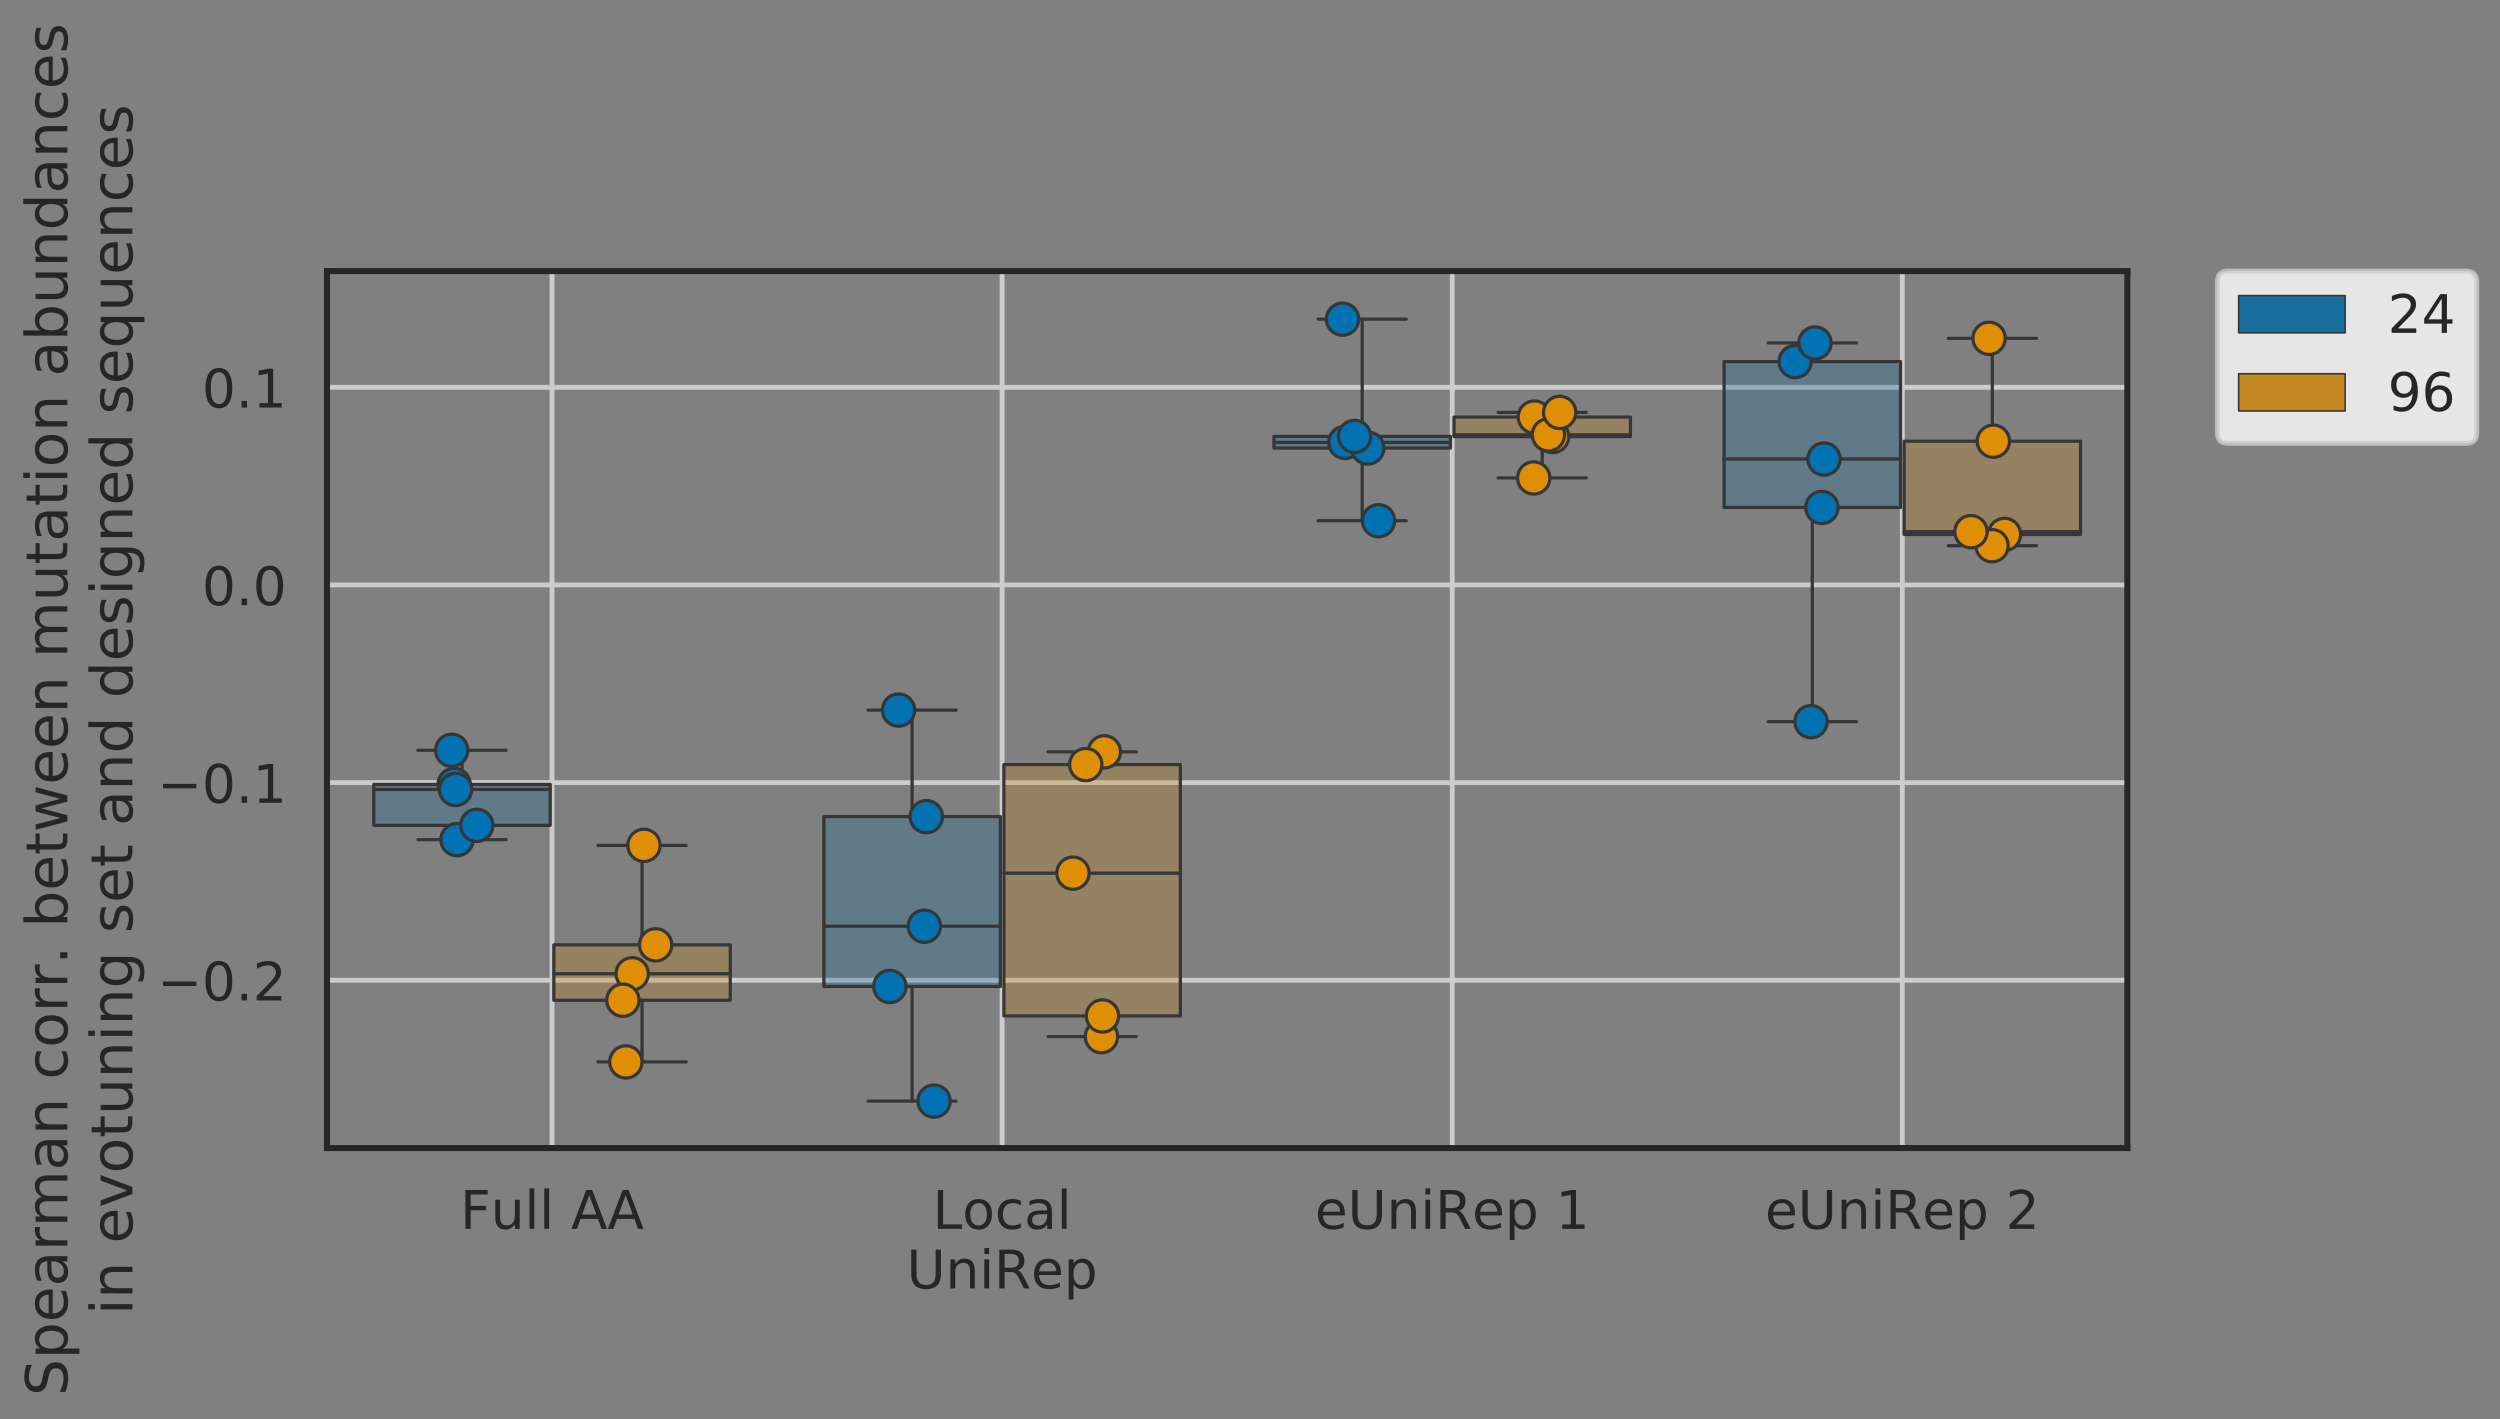 <?xml version="1.0" encoding="utf-8" standalone="no"?>
<!DOCTYPE svg PUBLIC "-//W3C//DTD SVG 1.1//EN"
  "http://www.w3.org/Graphics/SVG/1.1/DTD/svg11.dtd">
<!-- Created with matplotlib (https://matplotlib.org/) -->
<svg height="439.847pt" version="1.1" viewBox="0 0 774.84 439.847" width="774.84pt" xmlns="http://www.w3.org/2000/svg" xmlns:xlink="http://www.w3.org/1999/xlink">
 <rect x="0" y="0" width="774.84" height="439.847" fill="#808080" stroke="none"/>
 <defs>
  <style type="text/css">
*{stroke-linecap:butt;stroke-linejoin:round;}
  </style>
 </defs>
 <g id="figure_1">
  <g id="patch_1">
   <path d="M 0 439.847 
L 774.84 439.847 
L 774.84 0 
L 0 0 
z
" style="fill:none;"/>
  </g>
  <g id="axes_1">
   <g id="patch_2">
    <path d="M 101.343 355.823 
L 659.343 355.823 
L 659.343 84.023 
L 101.343 84.023 
z
" style="fill:none;"/>
   </g>
   <g id="matplotlib.axis_1">
    <g id="xtick_1">
     <g id="line2d_1">
      <path clip-path="url(#pc25dd034db)" d="M 171.093 355.823 
L 171.093 84.023 
" style="fill:none;stroke:#cccccc;stroke-linecap:round;stroke-width:1.5;"/>
     </g>
     <g id="text_1">
      <!-- Full AA -->
      <defs>
       <path d="M 9.812 72.906 
L 51.703 72.906 
L 51.703 64.594 
L 19.672 64.594 
L 19.672 43.109 
L 48.578 43.109 
L 48.578 34.812 
L 19.672 34.812 
L 19.672 0 
L 9.812 0 
z
" id="DejaVuSans-70"/>
       <path d="M 8.5 21.578 
L 8.5 54.688 
L 17.484 54.688 
L 17.484 21.922 
Q 17.484 14.156 20.5 10.266 
Q 23.531 6.391 29.594 6.391 
Q 36.859 6.391 41.078 11.031 
Q 45.312 15.672 45.312 23.688 
L 45.312 54.688 
L 54.297 54.688 
L 54.297 0 
L 45.312 0 
L 45.312 8.406 
Q 42.047 3.422 37.719 1 
Q 33.406 -1.422 27.688 -1.422 
Q 18.266 -1.422 13.375 4.438 
Q 8.5 10.297 8.5 21.578 
z
M 31.109 56 
z
" id="DejaVuSans-117"/>
       <path d="M 9.422 75.984 
L 18.406 75.984 
L 18.406 0 
L 9.422 0 
z
" id="DejaVuSans-108"/>
       <path id="DejaVuSans-32"/>
       <path d="M 34.188 63.188 
L 20.797 26.906 
L 47.609 26.906 
z
M 28.609 72.906 
L 39.797 72.906 
L 67.578 0 
L 57.328 0 
L 50.688 18.703 
L 17.828 18.703 
L 11.188 0 
L 0.781 0 
z
" id="DejaVuSans-65"/>
      </defs>
      <g style="fill:#262626;" transform="translate(142.631 380.861)scale(0.165 -0.165)">
       <use xlink:href="#DejaVuSans-70"/>
       <use x="57.441" xlink:href="#DejaVuSans-117"/>
       <use x="120.82" xlink:href="#DejaVuSans-108"/>
       <use x="148.604" xlink:href="#DejaVuSans-108"/>
       <use x="176.387" xlink:href="#DejaVuSans-32"/>
       <use x="208.174" xlink:href="#DejaVuSans-65"/>
       <use x="276.613" xlink:href="#DejaVuSans-65"/>
      </g>
     </g>
    </g>
    <g id="xtick_2">
     <g id="line2d_2">
      <path clip-path="url(#pc25dd034db)" d="M 310.593 355.823 
L 310.593 84.023 
" style="fill:none;stroke:#cccccc;stroke-linecap:round;stroke-width:1.5;"/>
     </g>
     <g id="text_2">
      <!-- Local -->
      <defs>
       <path d="M 9.812 72.906 
L 19.672 72.906 
L 19.672 8.297 
L 55.172 8.297 
L 55.172 0 
L 9.812 0 
z
" id="DejaVuSans-76"/>
       <path d="M 30.609 48.391 
Q 23.391 48.391 19.188 42.75 
Q 14.984 37.109 14.984 27.297 
Q 14.984 17.484 19.156 11.844 
Q 23.344 6.203 30.609 6.203 
Q 37.797 6.203 41.984 11.859 
Q 46.188 17.531 46.188 27.297 
Q 46.188 37.016 41.984 42.703 
Q 37.797 48.391 30.609 48.391 
z
M 30.609 56 
Q 42.328 56 49.016 48.375 
Q 55.719 40.766 55.719 27.297 
Q 55.719 13.875 49.016 6.219 
Q 42.328 -1.422 30.609 -1.422 
Q 18.844 -1.422 12.172 6.219 
Q 5.516 13.875 5.516 27.297 
Q 5.516 40.766 12.172 48.375 
Q 18.844 56 30.609 56 
z
" id="DejaVuSans-111"/>
       <path d="M 48.781 52.594 
L 48.781 44.188 
Q 44.969 46.297 41.141 47.344 
Q 37.312 48.391 33.406 48.391 
Q 24.656 48.391 19.812 42.844 
Q 14.984 37.312 14.984 27.297 
Q 14.984 17.281 19.812 11.734 
Q 24.656 6.203 33.406 6.203 
Q 37.312 6.203 41.141 7.25 
Q 44.969 8.297 48.781 10.406 
L 48.781 2.094 
Q 45.016 0.344 40.984 -0.531 
Q 36.969 -1.422 32.422 -1.422 
Q 20.062 -1.422 12.781 6.344 
Q 5.516 14.109 5.516 27.297 
Q 5.516 40.672 12.859 48.328 
Q 20.219 56 33.016 56 
Q 37.156 56 41.109 55.141 
Q 45.062 54.297 48.781 52.594 
z
" id="DejaVuSans-99"/>
       <path d="M 34.281 27.484 
Q 23.391 27.484 19.188 25 
Q 14.984 22.516 14.984 16.5 
Q 14.984 11.719 18.141 8.906 
Q 21.297 6.109 26.703 6.109 
Q 34.188 6.109 38.703 11.406 
Q 43.219 16.703 43.219 25.484 
L 43.219 27.484 
z
M 52.203 31.203 
L 52.203 0 
L 43.219 0 
L 43.219 8.297 
Q 40.141 3.328 35.547 0.953 
Q 30.953 -1.422 24.312 -1.422 
Q 15.922 -1.422 10.953 3.297 
Q 6 8.016 6 15.922 
Q 6 25.141 12.172 29.828 
Q 18.359 34.516 30.609 34.516 
L 43.219 34.516 
L 43.219 35.406 
Q 43.219 41.609 39.141 45 
Q 35.062 48.391 27.688 48.391 
Q 23 48.391 18.547 47.266 
Q 14.109 46.141 10.016 43.891 
L 10.016 52.203 
Q 14.938 54.109 19.578 55.047 
Q 24.219 56 28.609 56 
Q 40.484 56 46.344 49.844 
Q 52.203 43.703 52.203 31.203 
z
" id="DejaVuSans-97"/>
      </defs>
      <g style="fill:#262626;" transform="translate(289.066 380.861)scale(0.165 -0.165)">
       <use xlink:href="#DejaVuSans-76"/>
       <use x="55.697" xlink:href="#DejaVuSans-111"/>
       <use x="116.879" xlink:href="#DejaVuSans-99"/>
       <use x="171.859" xlink:href="#DejaVuSans-97"/>
       <use x="233.139" xlink:href="#DejaVuSans-108"/>
      </g>
      <!-- UniRep -->
      <defs>
       <path d="M 8.688 72.906 
L 18.609 72.906 
L 18.609 28.609 
Q 18.609 16.891 22.844 11.734 
Q 27.094 6.594 36.625 6.594 
Q 46.094 6.594 50.344 11.734 
Q 54.594 16.891 54.594 28.609 
L 54.594 72.906 
L 64.5 72.906 
L 64.5 27.391 
Q 64.5 13.141 57.438 5.859 
Q 50.391 -1.422 36.625 -1.422 
Q 22.797 -1.422 15.734 5.859 
Q 8.688 13.141 8.688 27.391 
z
" id="DejaVuSans-85"/>
       <path d="M 54.891 33.016 
L 54.891 0 
L 45.906 0 
L 45.906 32.719 
Q 45.906 40.484 42.875 44.328 
Q 39.844 48.188 33.797 48.188 
Q 26.516 48.188 22.312 43.547 
Q 18.109 38.922 18.109 30.906 
L 18.109 0 
L 9.078 0 
L 9.078 54.688 
L 18.109 54.688 
L 18.109 46.188 
Q 21.344 51.125 25.703 53.562 
Q 30.078 56 35.797 56 
Q 45.219 56 50.047 50.172 
Q 54.891 44.344 54.891 33.016 
z
" id="DejaVuSans-110"/>
       <path d="M 9.422 54.688 
L 18.406 54.688 
L 18.406 0 
L 9.422 0 
z
M 9.422 75.984 
L 18.406 75.984 
L 18.406 64.594 
L 9.422 64.594 
z
" id="DejaVuSans-105"/>
       <path d="M 44.391 34.188 
Q 47.562 33.109 50.562 29.594 
Q 53.562 26.078 56.594 19.922 
L 66.609 0 
L 56 0 
L 46.688 18.703 
Q 43.062 26.031 39.672 28.422 
Q 36.281 30.812 30.422 30.812 
L 19.672 30.812 
L 19.672 0 
L 9.812 0 
L 9.812 72.906 
L 32.078 72.906 
Q 44.578 72.906 50.734 67.672 
Q 56.891 62.453 56.891 51.906 
Q 56.891 45.016 53.688 40.469 
Q 50.484 35.938 44.391 34.188 
z
M 19.672 64.797 
L 19.672 38.922 
L 32.078 38.922 
Q 39.203 38.922 42.844 42.219 
Q 46.484 45.516 46.484 51.906 
Q 46.484 58.297 42.844 61.547 
Q 39.203 64.797 32.078 64.797 
z
" id="DejaVuSans-82"/>
       <path d="M 56.203 29.594 
L 56.203 25.203 
L 14.891 25.203 
Q 15.484 15.922 20.484 11.062 
Q 25.484 6.203 34.422 6.203 
Q 39.594 6.203 44.453 7.469 
Q 49.312 8.734 54.109 11.281 
L 54.109 2.781 
Q 49.266 0.734 44.188 -0.344 
Q 39.109 -1.422 33.891 -1.422 
Q 20.797 -1.422 13.156 6.188 
Q 5.516 13.812 5.516 26.812 
Q 5.516 40.234 12.766 48.109 
Q 20.016 56 32.328 56 
Q 43.359 56 49.781 48.891 
Q 56.203 41.797 56.203 29.594 
z
M 47.219 32.234 
Q 47.125 39.594 43.094 43.984 
Q 39.062 48.391 32.422 48.391 
Q 24.906 48.391 20.391 44.141 
Q 15.875 39.891 15.188 32.172 
z
" id="DejaVuSans-101"/>
       <path d="M 18.109 8.203 
L 18.109 -20.797 
L 9.078 -20.797 
L 9.078 54.688 
L 18.109 54.688 
L 18.109 46.391 
Q 20.953 51.266 25.266 53.625 
Q 29.594 56 35.594 56 
Q 45.562 56 51.781 48.094 
Q 58.016 40.188 58.016 27.297 
Q 58.016 14.406 51.781 6.484 
Q 45.562 -1.422 35.594 -1.422 
Q 29.594 -1.422 25.266 0.953 
Q 20.953 3.328 18.109 8.203 
z
M 48.688 27.297 
Q 48.688 37.203 44.609 42.844 
Q 40.531 48.484 33.406 48.484 
Q 26.266 48.484 22.188 42.844 
Q 18.109 37.203 18.109 27.297 
Q 18.109 17.391 22.188 11.75 
Q 26.266 6.109 33.406 6.109 
Q 40.531 6.109 44.609 11.75 
Q 48.688 17.391 48.688 27.297 
z
" id="DejaVuSans-112"/>
      </defs>
      <g style="fill:#262626;" transform="translate(280.994 399.337)scale(0.165 -0.165)">
       <use xlink:href="#DejaVuSans-85"/>
       <use x="73.193" xlink:href="#DejaVuSans-110"/>
       <use x="136.572" xlink:href="#DejaVuSans-105"/>
       <use x="164.355" xlink:href="#DejaVuSans-82"/>
       <use x="233.775" xlink:href="#DejaVuSans-101"/>
       <use x="295.299" xlink:href="#DejaVuSans-112"/>
      </g>
     </g>
    </g>
    <g id="xtick_3">
     <g id="line2d_3">
      <path clip-path="url(#pc25dd034db)" d="M 450.093 355.823 
L 450.093 84.023 
" style="fill:none;stroke:#cccccc;stroke-linecap:round;stroke-width:1.5;"/>
     </g>
     <g id="text_3">
      <!-- eUniRep 1 -->
      <defs>
       <path d="M 12.406 8.297 
L 28.516 8.297 
L 28.516 63.922 
L 10.984 60.406 
L 10.984 69.391 
L 28.422 72.906 
L 38.281 72.906 
L 38.281 8.297 
L 54.391 8.297 
L 54.391 0 
L 12.406 0 
z
" id="DejaVuSans-49"/>
      </defs>
      <g style="fill:#262626;" transform="translate(407.547 380.861)scale(0.165 -0.165)">
       <use xlink:href="#DejaVuSans-101"/>
       <use x="61.523" xlink:href="#DejaVuSans-85"/>
       <use x="134.717" xlink:href="#DejaVuSans-110"/>
       <use x="198.096" xlink:href="#DejaVuSans-105"/>
       <use x="225.879" xlink:href="#DejaVuSans-82"/>
       <use x="295.299" xlink:href="#DejaVuSans-101"/>
       <use x="356.822" xlink:href="#DejaVuSans-112"/>
       <use x="420.299" xlink:href="#DejaVuSans-32"/>
       <use x="452.086" xlink:href="#DejaVuSans-49"/>
      </g>
     </g>
    </g>
    <g id="xtick_4">
     <g id="line2d_4">
      <path clip-path="url(#pc25dd034db)" d="M 589.593 355.823 
L 589.593 84.023 
" style="fill:none;stroke:#cccccc;stroke-linecap:round;stroke-width:1.5;"/>
     </g>
     <g id="text_4">
      <!-- eUniRep 2 -->
      <defs>
       <path d="M 19.188 8.297 
L 53.609 8.297 
L 53.609 0 
L 7.328 0 
L 7.328 8.297 
Q 12.938 14.109 22.625 23.891 
Q 32.328 33.688 34.812 36.531 
Q 39.547 41.844 41.422 45.531 
Q 43.312 49.219 43.312 52.781 
Q 43.312 58.594 39.234 62.25 
Q 35.156 65.922 28.609 65.922 
Q 23.969 65.922 18.812 64.312 
Q 13.672 62.703 7.812 59.422 
L 7.812 69.391 
Q 13.766 71.781 18.938 73 
Q 24.125 74.219 28.422 74.219 
Q 39.75 74.219 46.484 68.547 
Q 53.219 62.891 53.219 53.422 
Q 53.219 48.922 51.531 44.891 
Q 49.859 40.875 45.406 35.406 
Q 44.188 33.984 37.641 27.219 
Q 31.109 20.453 19.188 8.297 
z
" id="DejaVuSans-50"/>
      </defs>
      <g style="fill:#262626;" transform="translate(547.047 380.861)scale(0.165 -0.165)">
       <use xlink:href="#DejaVuSans-101"/>
       <use x="61.523" xlink:href="#DejaVuSans-85"/>
       <use x="134.717" xlink:href="#DejaVuSans-110"/>
       <use x="198.096" xlink:href="#DejaVuSans-105"/>
       <use x="225.879" xlink:href="#DejaVuSans-82"/>
       <use x="295.299" xlink:href="#DejaVuSans-101"/>
       <use x="356.822" xlink:href="#DejaVuSans-112"/>
       <use x="420.299" xlink:href="#DejaVuSans-32"/>
       <use x="452.086" xlink:href="#DejaVuSans-50"/>
      </g>
     </g>
    </g>
   </g>
   <g id="matplotlib.axis_2">
    <g id="ytick_1">
     <g id="line2d_5">
      <path clip-path="url(#pc25dd034db)" d="M 101.343 303.809 
L 659.343 303.809 
" style="fill:none;stroke:#cccccc;stroke-linecap:round;stroke-width:1.5;"/>
     </g>
     <g id="text_5">
      <!-- −0.2 -->
      <defs>
       <path d="M 10.594 35.5 
L 73.188 35.5 
L 73.188 27.203 
L 10.594 27.203 
z
" id="DejaVuSans-8722"/>
       <path d="M 31.781 66.406 
Q 24.172 66.406 20.328 58.906 
Q 16.5 51.422 16.5 36.375 
Q 16.5 21.391 20.328 13.891 
Q 24.172 6.391 31.781 6.391 
Q 39.453 6.391 43.281 13.891 
Q 47.125 21.391 47.125 36.375 
Q 47.125 51.422 43.281 58.906 
Q 39.453 66.406 31.781 66.406 
z
M 31.781 74.219 
Q 44.047 74.219 50.516 64.516 
Q 56.984 54.828 56.984 36.375 
Q 56.984 17.969 50.516 8.266 
Q 44.047 -1.422 31.781 -1.422 
Q 19.531 -1.422 13.062 8.266 
Q 6.594 17.969 6.594 36.375 
Q 6.594 54.828 13.062 64.516 
Q 19.531 74.219 31.781 74.219 
z
" id="DejaVuSans-48"/>
       <path d="M 10.688 12.406 
L 21 12.406 
L 21 0 
L 10.688 0 
z
" id="DejaVuSans-46"/>
      </defs>
      <g style="fill:#262626;" transform="translate(48.777 310.078)scale(0.165 -0.165)">
       <use xlink:href="#DejaVuSans-8722"/>
       <use x="83.789" xlink:href="#DejaVuSans-48"/>
       <use x="147.412" xlink:href="#DejaVuSans-46"/>
       <use x="179.199" xlink:href="#DejaVuSans-50"/>
      </g>
     </g>
    </g>
    <g id="ytick_2">
     <g id="line2d_6">
      <path clip-path="url(#pc25dd034db)" d="M 101.343 242.552 
L 659.343 242.552 
" style="fill:none;stroke:#cccccc;stroke-linecap:round;stroke-width:1.5;"/>
     </g>
     <g id="text_6">
      <!-- −0.1 -->
      <g style="fill:#262626;" transform="translate(48.777 248.82)scale(0.165 -0.165)">
       <use xlink:href="#DejaVuSans-8722"/>
       <use x="83.789" xlink:href="#DejaVuSans-48"/>
       <use x="147.412" xlink:href="#DejaVuSans-46"/>
       <use x="179.199" xlink:href="#DejaVuSans-49"/>
      </g>
     </g>
    </g>
    <g id="ytick_3">
     <g id="line2d_7">
      <path clip-path="url(#pc25dd034db)" d="M 101.343 181.294 
L 659.343 181.294 
" style="fill:none;stroke:#cccccc;stroke-linecap:round;stroke-width:1.5;"/>
     </g>
     <g id="text_7">
      <!-- 0.0 -->
      <g style="fill:#262626;" transform="translate(62.603 187.563)scale(0.165 -0.165)">
       <use xlink:href="#DejaVuSans-48"/>
       <use x="63.623" xlink:href="#DejaVuSans-46"/>
       <use x="95.41" xlink:href="#DejaVuSans-48"/>
      </g>
     </g>
    </g>
    <g id="ytick_4">
     <g id="line2d_8">
      <path clip-path="url(#pc25dd034db)" d="M 101.343 120.037 
L 659.343 120.037 
" style="fill:none;stroke:#cccccc;stroke-linecap:round;stroke-width:1.5;"/>
     </g>
     <g id="text_8">
      <!-- 0.1 -->
      <g style="fill:#262626;" transform="translate(62.603 126.305)scale(0.165 -0.165)">
       <use xlink:href="#DejaVuSans-48"/>
       <use x="63.623" xlink:href="#DejaVuSans-46"/>
       <use x="95.41" xlink:href="#DejaVuSans-49"/>
      </g>
     </g>
    </g>
    <g id="text_9">
     <!-- Spearman corr. between mutation abundances -->
     <defs>
      <path d="M 53.516 70.516 
L 53.516 60.891 
Q 47.906 63.578 42.922 64.891 
Q 37.938 66.219 33.297 66.219 
Q 25.25 66.219 20.875 63.094 
Q 16.5 59.969 16.5 54.203 
Q 16.5 49.359 19.406 46.891 
Q 22.312 44.438 30.422 42.922 
L 36.375 41.703 
Q 47.406 39.594 52.656 34.297 
Q 57.906 29 57.906 20.125 
Q 57.906 9.516 50.797 4.047 
Q 43.703 -1.422 29.984 -1.422 
Q 24.812 -1.422 18.969 -0.25 
Q 13.141 0.922 6.891 3.219 
L 6.891 13.375 
Q 12.891 10.016 18.656 8.297 
Q 24.422 6.594 29.984 6.594 
Q 38.422 6.594 43.016 9.906 
Q 47.609 13.234 47.609 19.391 
Q 47.609 24.75 44.312 27.781 
Q 41.016 30.812 33.5 32.328 
L 27.484 33.5 
Q 16.453 35.688 11.516 40.375 
Q 6.594 45.062 6.594 53.422 
Q 6.594 63.094 13.406 68.656 
Q 20.219 74.219 32.172 74.219 
Q 37.312 74.219 42.625 73.281 
Q 47.953 72.359 53.516 70.516 
z
" id="DejaVuSans-83"/>
      <path d="M 41.109 46.297 
Q 39.594 47.172 37.812 47.578 
Q 36.031 48 33.891 48 
Q 26.266 48 22.188 43.047 
Q 18.109 38.094 18.109 28.812 
L 18.109 0 
L 9.078 0 
L 9.078 54.688 
L 18.109 54.688 
L 18.109 46.188 
Q 20.953 51.172 25.484 53.578 
Q 30.031 56 36.531 56 
Q 37.453 56 38.578 55.875 
Q 39.703 55.766 41.062 55.516 
z
" id="DejaVuSans-114"/>
      <path d="M 52 44.188 
Q 55.375 50.25 60.062 53.125 
Q 64.75 56 71.094 56 
Q 79.641 56 84.281 50.016 
Q 88.922 44.047 88.922 33.016 
L 88.922 0 
L 79.891 0 
L 79.891 32.719 
Q 79.891 40.578 77.094 44.375 
Q 74.312 48.188 68.609 48.188 
Q 61.625 48.188 57.562 43.547 
Q 53.516 38.922 53.516 30.906 
L 53.516 0 
L 44.484 0 
L 44.484 32.719 
Q 44.484 40.625 41.703 44.406 
Q 38.922 48.188 33.109 48.188 
Q 26.219 48.188 22.156 43.531 
Q 18.109 38.875 18.109 30.906 
L 18.109 0 
L 9.078 0 
L 9.078 54.688 
L 18.109 54.688 
L 18.109 46.188 
Q 21.188 51.219 25.484 53.609 
Q 29.781 56 35.688 56 
Q 41.656 56 45.828 52.969 
Q 50 49.953 52 44.188 
z
" id="DejaVuSans-109"/>
      <path d="M 48.688 27.297 
Q 48.688 37.203 44.609 42.844 
Q 40.531 48.484 33.406 48.484 
Q 26.266 48.484 22.188 42.844 
Q 18.109 37.203 18.109 27.297 
Q 18.109 17.391 22.188 11.75 
Q 26.266 6.109 33.406 6.109 
Q 40.531 6.109 44.609 11.75 
Q 48.688 17.391 48.688 27.297 
z
M 18.109 46.391 
Q 20.953 51.266 25.266 53.625 
Q 29.594 56 35.594 56 
Q 45.562 56 51.781 48.094 
Q 58.016 40.188 58.016 27.297 
Q 58.016 14.406 51.781 6.484 
Q 45.562 -1.422 35.594 -1.422 
Q 29.594 -1.422 25.266 0.953 
Q 20.953 3.328 18.109 8.203 
L 18.109 0 
L 9.078 0 
L 9.078 75.984 
L 18.109 75.984 
z
" id="DejaVuSans-98"/>
      <path d="M 18.312 70.219 
L 18.312 54.688 
L 36.812 54.688 
L 36.812 47.703 
L 18.312 47.703 
L 18.312 18.016 
Q 18.312 11.328 20.141 9.422 
Q 21.969 7.516 27.594 7.516 
L 36.812 7.516 
L 36.812 0 
L 27.594 0 
Q 17.188 0 13.234 3.875 
Q 9.281 7.766 9.281 18.016 
L 9.281 47.703 
L 2.688 47.703 
L 2.688 54.688 
L 9.281 54.688 
L 9.281 70.219 
z
" id="DejaVuSans-116"/>
      <path d="M 4.203 54.688 
L 13.188 54.688 
L 24.422 12.016 
L 35.594 54.688 
L 46.188 54.688 
L 57.422 12.016 
L 68.609 54.688 
L 77.594 54.688 
L 63.281 0 
L 52.688 0 
L 40.922 44.828 
L 29.109 0 
L 18.5 0 
z
" id="DejaVuSans-119"/>
      <path d="M 45.406 46.391 
L 45.406 75.984 
L 54.391 75.984 
L 54.391 0 
L 45.406 0 
L 45.406 8.203 
Q 42.578 3.328 38.25 0.953 
Q 33.938 -1.422 27.875 -1.422 
Q 17.969 -1.422 11.734 6.484 
Q 5.516 14.406 5.516 27.297 
Q 5.516 40.188 11.734 48.094 
Q 17.969 56 27.875 56 
Q 33.938 56 38.25 53.625 
Q 42.578 51.266 45.406 46.391 
z
M 14.797 27.297 
Q 14.797 17.391 18.875 11.75 
Q 22.953 6.109 30.078 6.109 
Q 37.203 6.109 41.297 11.75 
Q 45.406 17.391 45.406 27.297 
Q 45.406 37.203 41.297 42.844 
Q 37.203 48.484 30.078 48.484 
Q 22.953 48.484 18.875 42.844 
Q 14.797 37.203 14.797 27.297 
z
" id="DejaVuSans-100"/>
      <path d="M 44.281 53.078 
L 44.281 44.578 
Q 40.484 46.531 36.375 47.5 
Q 32.281 48.484 27.875 48.484 
Q 21.188 48.484 17.844 46.438 
Q 14.5 44.391 14.5 40.281 
Q 14.5 37.156 16.891 35.375 
Q 19.281 33.594 26.516 31.984 
L 29.594 31.297 
Q 39.156 29.25 43.188 25.516 
Q 47.219 21.781 47.219 15.094 
Q 47.219 7.469 41.188 3.016 
Q 35.156 -1.422 24.609 -1.422 
Q 20.219 -1.422 15.453 -0.562 
Q 10.688 0.297 5.422 2 
L 5.422 11.281 
Q 10.406 8.688 15.234 7.391 
Q 20.062 6.109 24.812 6.109 
Q 31.156 6.109 34.562 8.281 
Q 37.984 10.453 37.984 14.406 
Q 37.984 18.062 35.516 20.016 
Q 33.062 21.969 24.703 23.781 
L 21.578 24.516 
Q 13.234 26.266 9.516 29.906 
Q 5.812 33.547 5.812 39.891 
Q 5.812 47.609 11.281 51.797 
Q 16.75 56 26.812 56 
Q 31.781 56 36.172 55.266 
Q 40.578 54.547 44.281 53.078 
z
" id="DejaVuSans-115"/>
     </defs>
     <g style="fill:#262626;" transform="translate(20.877 432.647)rotate(-90)scale(0.18 -0.18)">
      <use xlink:href="#DejaVuSans-83"/>
      <use x="63.477" xlink:href="#DejaVuSans-112"/>
      <use x="126.953" xlink:href="#DejaVuSans-101"/>
      <use x="188.477" xlink:href="#DejaVuSans-97"/>
      <use x="249.756" xlink:href="#DejaVuSans-114"/>
      <use x="290.854" xlink:href="#DejaVuSans-109"/>
      <use x="388.266" xlink:href="#DejaVuSans-97"/>
      <use x="449.545" xlink:href="#DejaVuSans-110"/>
      <use x="512.924" xlink:href="#DejaVuSans-32"/>
      <use x="544.711" xlink:href="#DejaVuSans-99"/>
      <use x="599.691" xlink:href="#DejaVuSans-111"/>
      <use x="660.873" xlink:href="#DejaVuSans-114"/>
      <use x="701.971" xlink:href="#DejaVuSans-114"/>
      <use x="742.943" xlink:href="#DejaVuSans-46"/>
      <use x="774.73" xlink:href="#DejaVuSans-32"/>
      <use x="806.518" xlink:href="#DejaVuSans-98"/>
      <use x="869.994" xlink:href="#DejaVuSans-101"/>
      <use x="931.518" xlink:href="#DejaVuSans-116"/>
      <use x="970.727" xlink:href="#DejaVuSans-119"/>
      <use x="1052.514" xlink:href="#DejaVuSans-101"/>
      <use x="1114.037" xlink:href="#DejaVuSans-101"/>
      <use x="1175.561" xlink:href="#DejaVuSans-110"/>
      <use x="1238.939" xlink:href="#DejaVuSans-32"/>
      <use x="1270.727" xlink:href="#DejaVuSans-109"/>
      <use x="1368.139" xlink:href="#DejaVuSans-117"/>
      <use x="1431.518" xlink:href="#DejaVuSans-116"/>
      <use x="1470.727" xlink:href="#DejaVuSans-97"/>
      <use x="1532.006" xlink:href="#DejaVuSans-116"/>
      <use x="1571.215" xlink:href="#DejaVuSans-105"/>
      <use x="1598.998" xlink:href="#DejaVuSans-111"/>
      <use x="1660.18" xlink:href="#DejaVuSans-110"/>
      <use x="1723.559" xlink:href="#DejaVuSans-32"/>
      <use x="1755.346" xlink:href="#DejaVuSans-97"/>
      <use x="1816.625" xlink:href="#DejaVuSans-98"/>
      <use x="1880.102" xlink:href="#DejaVuSans-117"/>
      <use x="1943.48" xlink:href="#DejaVuSans-110"/>
      <use x="2006.859" xlink:href="#DejaVuSans-100"/>
      <use x="2070.336" xlink:href="#DejaVuSans-97"/>
      <use x="2131.615" xlink:href="#DejaVuSans-110"/>
      <use x="2194.994" xlink:href="#DejaVuSans-99"/>
      <use x="2249.975" xlink:href="#DejaVuSans-101"/>
      <use x="2311.498" xlink:href="#DejaVuSans-115"/>
     </g>
     <!-- in evotuning set and designed sequences -->
     <defs>
      <path d="M 2.984 54.688 
L 12.5 54.688 
L 29.594 8.797 
L 46.688 54.688 
L 56.203 54.688 
L 35.688 0 
L 23.484 0 
z
" id="DejaVuSans-118"/>
      <path d="M 45.406 27.984 
Q 45.406 37.75 41.375 43.109 
Q 37.359 48.484 30.078 48.484 
Q 22.859 48.484 18.828 43.109 
Q 14.797 37.75 14.797 27.984 
Q 14.797 18.266 18.828 12.891 
Q 22.859 7.516 30.078 7.516 
Q 37.359 7.516 41.375 12.891 
Q 45.406 18.266 45.406 27.984 
z
M 54.391 6.781 
Q 54.391 -7.172 48.188 -13.984 
Q 42 -20.797 29.203 -20.797 
Q 24.469 -20.797 20.266 -20.094 
Q 16.062 -19.391 12.109 -17.922 
L 12.109 -9.188 
Q 16.062 -11.328 19.922 -12.344 
Q 23.781 -13.375 27.781 -13.375 
Q 36.625 -13.375 41.016 -8.766 
Q 45.406 -4.156 45.406 5.172 
L 45.406 9.625 
Q 42.625 4.781 38.281 2.391 
Q 33.938 0 27.875 0 
Q 17.828 0 11.672 7.656 
Q 5.516 15.328 5.516 27.984 
Q 5.516 40.672 11.672 48.328 
Q 17.828 56 27.875 56 
Q 33.938 56 38.281 53.609 
Q 42.625 51.219 45.406 46.391 
L 45.406 54.688 
L 54.391 54.688 
z
" id="DejaVuSans-103"/>
      <path d="M 14.797 27.297 
Q 14.797 17.391 18.875 11.75 
Q 22.953 6.109 30.078 6.109 
Q 37.203 6.109 41.297 11.75 
Q 45.406 17.391 45.406 27.297 
Q 45.406 37.203 41.297 42.844 
Q 37.203 48.484 30.078 48.484 
Q 22.953 48.484 18.875 42.844 
Q 14.797 37.203 14.797 27.297 
z
M 45.406 8.203 
Q 42.578 3.328 38.25 0.953 
Q 33.938 -1.422 27.875 -1.422 
Q 17.969 -1.422 11.734 6.484 
Q 5.516 14.406 5.516 27.297 
Q 5.516 40.188 11.734 48.094 
Q 17.969 56 27.875 56 
Q 33.938 56 38.25 53.625 
Q 42.578 51.266 45.406 46.391 
L 45.406 54.688 
L 54.391 54.688 
L 54.391 -20.797 
L 45.406 -20.797 
z
" id="DejaVuSans-113"/>
     </defs>
     <g style="fill:#262626;" transform="translate(41.033 407.51)rotate(-90)scale(0.18 -0.18)">
      <use xlink:href="#DejaVuSans-105"/>
      <use x="27.783" xlink:href="#DejaVuSans-110"/>
      <use x="91.162" xlink:href="#DejaVuSans-32"/>
      <use x="122.949" xlink:href="#DejaVuSans-101"/>
      <use x="184.473" xlink:href="#DejaVuSans-118"/>
      <use x="243.652" xlink:href="#DejaVuSans-111"/>
      <use x="304.834" xlink:href="#DejaVuSans-116"/>
      <use x="344.043" xlink:href="#DejaVuSans-117"/>
      <use x="407.422" xlink:href="#DejaVuSans-110"/>
      <use x="470.801" xlink:href="#DejaVuSans-105"/>
      <use x="498.584" xlink:href="#DejaVuSans-110"/>
      <use x="561.963" xlink:href="#DejaVuSans-103"/>
      <use x="625.439" xlink:href="#DejaVuSans-32"/>
      <use x="657.227" xlink:href="#DejaVuSans-115"/>
      <use x="709.326" xlink:href="#DejaVuSans-101"/>
      <use x="770.85" xlink:href="#DejaVuSans-116"/>
      <use x="810.059" xlink:href="#DejaVuSans-32"/>
      <use x="841.846" xlink:href="#DejaVuSans-97"/>
      <use x="903.125" xlink:href="#DejaVuSans-110"/>
      <use x="966.504" xlink:href="#DejaVuSans-100"/>
      <use x="1029.98" xlink:href="#DejaVuSans-32"/>
      <use x="1061.768" xlink:href="#DejaVuSans-100"/>
      <use x="1125.244" xlink:href="#DejaVuSans-101"/>
      <use x="1186.768" xlink:href="#DejaVuSans-115"/>
      <use x="1238.867" xlink:href="#DejaVuSans-105"/>
      <use x="1266.65" xlink:href="#DejaVuSans-103"/>
      <use x="1330.127" xlink:href="#DejaVuSans-110"/>
      <use x="1393.506" xlink:href="#DejaVuSans-101"/>
      <use x="1455.029" xlink:href="#DejaVuSans-100"/>
      <use x="1518.506" xlink:href="#DejaVuSans-32"/>
      <use x="1550.293" xlink:href="#DejaVuSans-115"/>
      <use x="1602.393" xlink:href="#DejaVuSans-101"/>
      <use x="1663.916" xlink:href="#DejaVuSans-113"/>
      <use x="1727.393" xlink:href="#DejaVuSans-117"/>
      <use x="1790.771" xlink:href="#DejaVuSans-101"/>
      <use x="1852.295" xlink:href="#DejaVuSans-110"/>
      <use x="1915.674" xlink:href="#DejaVuSans-99"/>
      <use x="1970.654" xlink:href="#DejaVuSans-101"/>
      <use x="2032.178" xlink:href="#DejaVuSans-115"/>
     </g>
    </g>
   </g>
   <g id="patch_3">
    <path clip-path="url(#pc25dd034db)" d="M 115.851 255.809 
L 170.535 255.809 
L 170.535 243.12 
L 115.851 243.12 
L 115.851 255.809 
z
" style="fill:#176d9c;fill-opacity:0.3;stroke:#363636;stroke-linejoin:miter;"/>
   </g>
   <g id="patch_4">
    <path clip-path="url(#pc25dd034db)" d="M 171.651 310.009 
L 226.335 310.009 
L 226.335 292.841 
L 171.651 292.841 
L 171.651 310.009 
z
" style="fill:#c38820;fill-opacity:0.3;stroke:#363636;stroke-linejoin:miter;"/>
   </g>
   <g id="patch_5">
    <path clip-path="url(#pc25dd034db)" d="M 255.351 305.753 
L 310.035 305.753 
L 310.035 253.099 
L 255.351 253.099 
L 255.351 305.753 
z
" style="fill:#176d9c;fill-opacity:0.3;stroke:#363636;stroke-linejoin:miter;"/>
   </g>
   <g id="patch_6">
    <path clip-path="url(#pc25dd034db)" d="M 311.151 314.879 
L 365.835 314.879 
L 365.835 236.973 
L 311.151 236.973 
L 311.151 314.879 
z
" style="fill:#c38820;fill-opacity:0.3;stroke:#363636;stroke-linejoin:miter;"/>
   </g>
   <g id="patch_7">
    <path clip-path="url(#pc25dd034db)" d="M 394.851 138.869 
L 449.535 138.869 
L 449.535 135.254 
L 394.851 135.254 
L 394.851 138.869 
z
" style="fill:#176d9c;fill-opacity:0.3;stroke:#363636;stroke-linejoin:miter;"/>
   </g>
   <g id="patch_8">
    <path clip-path="url(#pc25dd034db)" d="M 450.651 135.319 
L 505.335 135.319 
L 505.335 129.266 
L 450.651 129.266 
L 450.651 135.319 
z
" style="fill:#c38820;fill-opacity:0.3;stroke:#363636;stroke-linejoin:miter;"/>
   </g>
   <g id="patch_9">
    <path clip-path="url(#pc25dd034db)" d="M 534.351 157.284 
L 589.035 157.284 
L 589.035 112.069 
L 534.351 112.069 
L 534.351 157.284 
z
" style="fill:#176d9c;fill-opacity:0.3;stroke:#363636;stroke-linejoin:miter;"/>
   </g>
   <g id="patch_10">
    <path clip-path="url(#pc25dd034db)" d="M 590.151 165.636 
L 644.835 165.636 
L 644.835 136.749 
L 590.151 136.749 
L 590.151 165.636 
z
" style="fill:#c38820;fill-opacity:0.3;stroke:#363636;stroke-linejoin:miter;"/>
   </g>
   <g id="PathCollection_1"/>
   <g id="PathCollection_2"/>
   <g id="patch_11">
    <path clip-path="url(#pc25dd034db)" d="M 171.093 181.294 
L 171.093 181.294 
L 171.093 181.294 
L 171.093 181.294 
z
" style="fill:#176d9c;stroke:#363636;stroke-linejoin:miter;stroke-width:0.5;"/>
   </g>
   <g id="patch_12">
    <path clip-path="url(#pc25dd034db)" d="M 171.093 181.294 
L 171.093 181.294 
L 171.093 181.294 
L 171.093 181.294 
z
" style="fill:#c38820;stroke:#363636;stroke-linejoin:miter;stroke-width:0.5;"/>
   </g>
   <g id="line2d_9">
    <path clip-path="url(#pc25dd034db)" d="M 143.193 255.809 
L 143.193 260.239 
" style="fill:none;stroke:#363636;stroke-linecap:round;"/>
   </g>
   <g id="line2d_10">
    <path clip-path="url(#pc25dd034db)" d="M 143.193 243.12 
L 143.193 232.539 
" style="fill:none;stroke:#363636;stroke-linecap:round;"/>
   </g>
   <g id="line2d_11">
    <path clip-path="url(#pc25dd034db)" d="M 129.522 260.239 
L 156.864 260.239 
" style="fill:none;stroke:#363636;stroke-linecap:round;"/>
   </g>
   <g id="line2d_12">
    <path clip-path="url(#pc25dd034db)" d="M 129.522 232.539 
L 156.864 232.539 
" style="fill:none;stroke:#363636;stroke-linecap:round;"/>
   </g>
   <g id="line2d_13"/>
   <g id="line2d_14">
    <path clip-path="url(#pc25dd034db)" d="M 198.993 310.009 
L 198.993 329.129 
" style="fill:none;stroke:#363636;stroke-linecap:round;"/>
   </g>
   <g id="line2d_15">
    <path clip-path="url(#pc25dd034db)" d="M 198.993 292.841 
L 198.993 262.007 
" style="fill:none;stroke:#363636;stroke-linecap:round;"/>
   </g>
   <g id="line2d_16">
    <path clip-path="url(#pc25dd034db)" d="M 185.322 329.129 
L 212.664 329.129 
" style="fill:none;stroke:#363636;stroke-linecap:round;"/>
   </g>
   <g id="line2d_17">
    <path clip-path="url(#pc25dd034db)" d="M 185.322 262.007 
L 212.664 262.007 
" style="fill:none;stroke:#363636;stroke-linecap:round;"/>
   </g>
   <g id="line2d_18"/>
   <g id="line2d_19">
    <path clip-path="url(#pc25dd034db)" d="M 282.693 305.753 
L 282.693 341.266 
" style="fill:none;stroke:#363636;stroke-linecap:round;"/>
   </g>
   <g id="line2d_20">
    <path clip-path="url(#pc25dd034db)" d="M 282.693 253.099 
L 282.693 220.085 
" style="fill:none;stroke:#363636;stroke-linecap:round;"/>
   </g>
   <g id="line2d_21">
    <path clip-path="url(#pc25dd034db)" d="M 269.022 341.266 
L 296.364 341.266 
" style="fill:none;stroke:#363636;stroke-linecap:round;"/>
   </g>
   <g id="line2d_22">
    <path clip-path="url(#pc25dd034db)" d="M 269.022 220.085 
L 296.364 220.085 
" style="fill:none;stroke:#363636;stroke-linecap:round;"/>
   </g>
   <g id="line2d_23"/>
   <g id="line2d_24">
    <path clip-path="url(#pc25dd034db)" d="M 338.493 314.879 
L 338.493 321.298 
" style="fill:none;stroke:#363636;stroke-linecap:round;"/>
   </g>
   <g id="line2d_25">
    <path clip-path="url(#pc25dd034db)" d="M 338.493 236.973 
L 338.493 233.026 
" style="fill:none;stroke:#363636;stroke-linecap:round;"/>
   </g>
   <g id="line2d_26">
    <path clip-path="url(#pc25dd034db)" d="M 324.822 321.298 
L 352.164 321.298 
" style="fill:none;stroke:#363636;stroke-linecap:round;"/>
   </g>
   <g id="line2d_27">
    <path clip-path="url(#pc25dd034db)" d="M 324.822 233.026 
L 352.164 233.026 
" style="fill:none;stroke:#363636;stroke-linecap:round;"/>
   </g>
   <g id="line2d_28"/>
   <g id="line2d_29">
    <path clip-path="url(#pc25dd034db)" d="M 422.193 138.869 
L 422.193 161.387 
" style="fill:none;stroke:#363636;stroke-linecap:round;"/>
   </g>
   <g id="line2d_30">
    <path clip-path="url(#pc25dd034db)" d="M 422.193 135.254 
L 422.193 98.919 
" style="fill:none;stroke:#363636;stroke-linecap:round;"/>
   </g>
   <g id="line2d_31">
    <path clip-path="url(#pc25dd034db)" d="M 408.522 161.387 
L 435.864 161.387 
" style="fill:none;stroke:#363636;stroke-linecap:round;"/>
   </g>
   <g id="line2d_32">
    <path clip-path="url(#pc25dd034db)" d="M 408.522 98.919 
L 435.864 98.919 
" style="fill:none;stroke:#363636;stroke-linecap:round;"/>
   </g>
   <g id="line2d_33"/>
   <g id="line2d_34">
    <path clip-path="url(#pc25dd034db)" d="M 477.993 135.319 
L 477.993 148.133 
" style="fill:none;stroke:#363636;stroke-linecap:round;"/>
   </g>
   <g id="line2d_35">
    <path clip-path="url(#pc25dd034db)" d="M 477.993 129.266 
L 477.993 127.815 
" style="fill:none;stroke:#363636;stroke-linecap:round;"/>
   </g>
   <g id="line2d_36">
    <path clip-path="url(#pc25dd034db)" d="M 464.322 148.133 
L 491.664 148.133 
" style="fill:none;stroke:#363636;stroke-linecap:round;"/>
   </g>
   <g id="line2d_37">
    <path clip-path="url(#pc25dd034db)" d="M 464.322 127.815 
L 491.664 127.815 
" style="fill:none;stroke:#363636;stroke-linecap:round;"/>
   </g>
   <g id="line2d_38"/>
   <g id="line2d_39">
    <path clip-path="url(#pc25dd034db)" d="M 561.693 157.284 
L 561.693 223.665 
" style="fill:none;stroke:#363636;stroke-linecap:round;"/>
   </g>
   <g id="line2d_40">
    <path clip-path="url(#pc25dd034db)" d="M 561.693 112.069 
L 561.693 106.288 
" style="fill:none;stroke:#363636;stroke-linecap:round;"/>
   </g>
   <g id="line2d_41">
    <path clip-path="url(#pc25dd034db)" d="M 548.022 223.665 
L 575.364 223.665 
" style="fill:none;stroke:#363636;stroke-linecap:round;"/>
   </g>
   <g id="line2d_42">
    <path clip-path="url(#pc25dd034db)" d="M 548.022 106.288 
L 575.364 106.288 
" style="fill:none;stroke:#363636;stroke-linecap:round;"/>
   </g>
   <g id="line2d_43"/>
   <g id="line2d_44">
    <path clip-path="url(#pc25dd034db)" d="M 617.493 165.636 
L 617.493 169.134 
" style="fill:none;stroke:#363636;stroke-linecap:round;"/>
   </g>
   <g id="line2d_45">
    <path clip-path="url(#pc25dd034db)" d="M 617.493 136.749 
L 617.493 104.857 
" style="fill:none;stroke:#363636;stroke-linecap:round;"/>
   </g>
   <g id="line2d_46">
    <path clip-path="url(#pc25dd034db)" d="M 603.822 169.134 
L 631.164 169.134 
" style="fill:none;stroke:#363636;stroke-linecap:round;"/>
   </g>
   <g id="line2d_47">
    <path clip-path="url(#pc25dd034db)" d="M 603.822 104.857 
L 631.164 104.857 
" style="fill:none;stroke:#363636;stroke-linecap:round;"/>
   </g>
   <g id="line2d_48"/>
   <g id="line2d_49">
    <path clip-path="url(#pc25dd034db)" d="M 115.851 244.686 
L 170.535 244.686 
" style="fill:none;stroke:#363636;stroke-linecap:round;"/>
   </g>
   <g id="line2d_50">
    <path clip-path="url(#pc25dd034db)" d="M 171.651 301.804 
L 226.335 301.804 
" style="fill:none;stroke:#363636;stroke-linecap:round;"/>
   </g>
   <g id="line2d_51">
    <path clip-path="url(#pc25dd034db)" d="M 255.351 287.066 
L 310.035 287.066 
" style="fill:none;stroke:#363636;stroke-linecap:round;"/>
   </g>
   <g id="line2d_52">
    <path clip-path="url(#pc25dd034db)" d="M 311.151 270.626 
L 365.835 270.626 
" style="fill:none;stroke:#363636;stroke-linecap:round;"/>
   </g>
   <g id="line2d_53">
    <path clip-path="url(#pc25dd034db)" d="M 394.851 137.126 
L 449.535 137.126 
" style="fill:none;stroke:#363636;stroke-linecap:round;"/>
   </g>
   <g id="line2d_54">
    <path clip-path="url(#pc25dd034db)" d="M 450.651 134.771 
L 505.335 134.771 
" style="fill:none;stroke:#363636;stroke-linecap:round;"/>
   </g>
   <g id="line2d_55">
    <path clip-path="url(#pc25dd034db)" d="M 534.351 142.274 
L 589.035 142.274 
" style="fill:none;stroke:#363636;stroke-linecap:round;"/>
   </g>
   <g id="line2d_56">
    <path clip-path="url(#pc25dd034db)" d="M 590.151 164.791 
L 644.835 164.791 
" style="fill:none;stroke:#363636;stroke-linecap:round;"/>
   </g>
   <g id="patch_13">
    <path d="M 101.343 355.823 
L 101.343 84.023 
" style="fill:none;stroke:#262626;stroke-linecap:square;stroke-linejoin:miter;stroke-width:1.875;"/>
   </g>
   <g id="patch_14">
    <path d="M 659.343 355.823 
L 659.343 84.023 
" style="fill:none;stroke:#262626;stroke-linecap:square;stroke-linejoin:miter;stroke-width:1.875;"/>
   </g>
   <g id="patch_15">
    <path d="M 101.343 355.823 
L 659.343 355.823 
" style="fill:none;stroke:#262626;stroke-linecap:square;stroke-linejoin:miter;stroke-width:1.875;"/>
   </g>
   <g id="patch_16">
    <path d="M 101.343 84.023 
L 659.343 84.023 
" style="fill:none;stroke:#262626;stroke-linecap:square;stroke-linejoin:miter;stroke-width:1.875;"/>
   </g>
   <g id="PathCollection_3">
    <defs>
     <path d="M 0 5 
C 1.326 5 2.598 4.473 3.536 3.536 
C 4.473 2.598 5 1.326 5 0 
C 5 -1.326 4.473 -2.598 3.536 -3.536 
C 2.598 -4.473 1.326 -5 0 -5 
C -1.326 -5 -2.598 -4.473 -3.536 -3.536 
C -4.473 -2.598 -5 -1.326 -5 0 
C -5 1.326 -4.473 2.598 -3.536 3.536 
C -2.598 4.473 -1.326 5 0 5 
z
" id="C0_0_eeb5769dcb"/>
    </defs>
    <g clip-path="url(#pc25dd034db)">
     <use style="fill:#0173b2;stroke:#363636;" x="140.757" xlink:href="#C0_0_eeb5769dcb" y="243.12"/>
    </g>
    <g clip-path="url(#pc25dd034db)">
     <use style="fill:#0173b2;stroke:#363636;" x="141.64" xlink:href="#C0_0_eeb5769dcb" y="260.239"/>
    </g>
    <g clip-path="url(#pc25dd034db)">
     <use style="fill:#0173b2;stroke:#363636;" x="140.004" xlink:href="#C0_0_eeb5769dcb" y="232.539"/>
    </g>
    <g clip-path="url(#pc25dd034db)">
     <use style="fill:#0173b2;stroke:#363636;" x="147.779" xlink:href="#C0_0_eeb5769dcb" y="255.809"/>
    </g>
    <g clip-path="url(#pc25dd034db)">
     <use style="fill:#0173b2;stroke:#363636;" x="141.195" xlink:href="#C0_0_eeb5769dcb" y="244.686"/>
    </g>
   </g>
   <g id="PathCollection_4">
    <defs>
     <path d="M 0 5 
C 1.326 5 2.598 4.473 3.536 3.536 
C 4.473 2.598 5 1.326 5 0 
C 5 -1.326 4.473 -2.598 3.536 -3.536 
C 2.598 -4.473 1.326 -5 0 -5 
C -1.326 -5 -2.598 -4.473 -3.536 -3.536 
C -4.473 -2.598 -5 -1.326 -5 0 
C -5 1.326 -4.473 2.598 -3.536 3.536 
C -2.598 4.473 -1.326 5 0 5 
z
" id="C1_0_2b261e8702"/>
    </defs>
    <g clip-path="url(#pc25dd034db)">
     <use style="fill:#de8f05;stroke:#363636;" x="195.937" xlink:href="#C1_0_2b261e8702" y="301.804"/>
    </g>
    <g clip-path="url(#pc25dd034db)">
     <use style="fill:#de8f05;stroke:#363636;" x="199.589" xlink:href="#C1_0_2b261e8702" y="262.007"/>
    </g>
    <g clip-path="url(#pc25dd034db)">
     <use style="fill:#de8f05;stroke:#363636;" x="193.984" xlink:href="#C1_0_2b261e8702" y="329.129"/>
    </g>
    <g clip-path="url(#pc25dd034db)">
     <use style="fill:#de8f05;stroke:#363636;" x="203.209" xlink:href="#C1_0_2b261e8702" y="292.841"/>
    </g>
    <g clip-path="url(#pc25dd034db)">
     <use style="fill:#de8f05;stroke:#363636;" x="193.058" xlink:href="#C1_0_2b261e8702" y="310.009"/>
    </g>
   </g>
   <g id="PathCollection_5">
    <defs>
     <path d="M 0 5 
C 1.326 5 2.598 4.473 3.536 3.536 
C 4.473 2.598 5 1.326 5 0 
C 5 -1.326 4.473 -2.598 3.536 -3.536 
C 2.598 -4.473 1.326 -5 0 -5 
C -1.326 -5 -2.598 -4.473 -3.536 -3.536 
C -4.473 -2.598 -5 -1.326 -5 0 
C -5 1.326 -4.473 2.598 -3.536 3.536 
C -2.598 4.473 -1.326 5 0 5 
z
" id="C2_0_34a701dcea"/>
    </defs>
    <g clip-path="url(#pc25dd034db)">
     <use style="fill:#0173b2;stroke:#363636;" x="289.485" xlink:href="#C2_0_34a701dcea" y="341.266"/>
    </g>
    <g clip-path="url(#pc25dd034db)">
     <use style="fill:#0173b2;stroke:#363636;" x="286.491" xlink:href="#C2_0_34a701dcea" y="287.066"/>
    </g>
    <g clip-path="url(#pc25dd034db)">
     <use style="fill:#0173b2;stroke:#363636;" x="278.49" xlink:href="#C2_0_34a701dcea" y="220.085"/>
    </g>
    <g clip-path="url(#pc25dd034db)">
     <use style="fill:#0173b2;stroke:#363636;" x="275.795" xlink:href="#C2_0_34a701dcea" y="305.753"/>
    </g>
    <g clip-path="url(#pc25dd034db)">
     <use style="fill:#0173b2;stroke:#363636;" x="287.094" xlink:href="#C2_0_34a701dcea" y="253.099"/>
    </g>
   </g>
   <g id="PathCollection_6">
    <defs>
     <path d="M 0 5 
C 1.326 5 2.598 4.473 3.536 3.536 
C 4.473 2.598 5 1.326 5 0 
C 5 -1.326 4.473 -2.598 3.536 -3.536 
C 2.598 -4.473 1.326 -5 0 -5 
C -1.326 -5 -2.598 -4.473 -3.536 -3.536 
C -4.473 -2.598 -5 -1.326 -5 0 
C -5 1.326 -4.473 2.598 -3.536 3.536 
C -2.598 4.473 -1.326 5 0 5 
z
" id="C3_0_92c8813255"/>
    </defs>
    <g clip-path="url(#pc25dd034db)">
     <use style="fill:#de8f05;stroke:#363636;" x="341.379" xlink:href="#C3_0_92c8813255" y="321.298"/>
    </g>
    <g clip-path="url(#pc25dd034db)">
     <use style="fill:#de8f05;stroke:#363636;" x="341.688" xlink:href="#C3_0_92c8813255" y="314.879"/>
    </g>
    <g clip-path="url(#pc25dd034db)">
     <use style="fill:#de8f05;stroke:#363636;" x="342.278" xlink:href="#C3_0_92c8813255" y="233.026"/>
    </g>
    <g clip-path="url(#pc25dd034db)">
     <use style="fill:#de8f05;stroke:#363636;" x="332.551" xlink:href="#C3_0_92c8813255" y="270.626"/>
    </g>
    <g clip-path="url(#pc25dd034db)">
     <use style="fill:#de8f05;stroke:#363636;" x="336.519" xlink:href="#C3_0_92c8813255" y="236.973"/>
    </g>
   </g>
   <g id="PathCollection_7">
    <defs>
     <path d="M 0 5 
C 1.326 5 2.598 4.473 3.536 3.536 
C 4.473 2.598 5 1.326 5 0 
C 5 -1.326 4.473 -2.598 3.536 -3.536 
C 2.598 -4.473 1.326 -5 0 -5 
C -1.326 -5 -2.598 -4.473 -3.536 -3.536 
C -4.473 -2.598 -5 -1.326 -5 0 
C -5 1.326 -4.473 2.598 -3.536 3.536 
C -2.598 4.473 -1.326 5 0 5 
z
" id="C4_0_a2594bff77"/>
    </defs>
    <g clip-path="url(#pc25dd034db)">
     <use style="fill:#0173b2;stroke:#363636;" x="416.835" xlink:href="#C4_0_a2594bff77" y="137.126"/>
    </g>
    <g clip-path="url(#pc25dd034db)">
     <use style="fill:#0173b2;stroke:#363636;" x="427.259" xlink:href="#C4_0_a2594bff77" y="161.387"/>
    </g>
    <g clip-path="url(#pc25dd034db)">
     <use style="fill:#0173b2;stroke:#363636;" x="423.913" xlink:href="#C4_0_a2594bff77" y="138.869"/>
    </g>
    <g clip-path="url(#pc25dd034db)">
     <use style="fill:#0173b2;stroke:#363636;" x="419.834" xlink:href="#C4_0_a2594bff77" y="135.254"/>
    </g>
    <g clip-path="url(#pc25dd034db)">
     <use style="fill:#0173b2;stroke:#363636;" x="416.105" xlink:href="#C4_0_a2594bff77" y="98.919"/>
    </g>
   </g>
   <g id="PathCollection_8">
    <defs>
     <path d="M 0 5 
C 1.326 5 2.598 4.473 3.536 3.536 
C 4.473 2.598 5 1.326 5 0 
C 5 -1.326 4.473 -2.598 3.536 -3.536 
C 2.598 -4.473 1.326 -5 0 -5 
C -1.326 -5 -2.598 -4.473 -3.536 -3.536 
C -4.473 -2.598 -5 -1.326 -5 0 
C -5 1.326 -4.473 2.598 -3.536 3.536 
C -2.598 4.473 -1.326 5 0 5 
z
" id="C5_0_9499acb422"/>
    </defs>
    <g clip-path="url(#pc25dd034db)">
     <use style="fill:#de8f05;stroke:#363636;" x="475.357" xlink:href="#C5_0_9499acb422" y="148.133"/>
    </g>
    <g clip-path="url(#pc25dd034db)">
     <use style="fill:#de8f05;stroke:#363636;" x="475.555" xlink:href="#C5_0_9499acb422" y="129.266"/>
    </g>
    <g clip-path="url(#pc25dd034db)">
     <use style="fill:#de8f05;stroke:#363636;" x="481.196" xlink:href="#C5_0_9499acb422" y="135.319"/>
    </g>
    <g clip-path="url(#pc25dd034db)">
     <use style="fill:#de8f05;stroke:#363636;" x="479.912" xlink:href="#C5_0_9499acb422" y="134.771"/>
    </g>
    <g clip-path="url(#pc25dd034db)">
     <use style="fill:#de8f05;stroke:#363636;" x="483.395" xlink:href="#C5_0_9499acb422" y="127.815"/>
    </g>
   </g>
   <g id="PathCollection_9">
    <defs>
     <path d="M 0 5 
C 1.326 5 2.598 4.473 3.536 3.536 
C 4.473 2.598 5 1.326 5 0 
C 5 -1.326 4.473 -2.598 3.536 -3.536 
C 2.598 -4.473 1.326 -5 0 -5 
C -1.326 -5 -2.598 -4.473 -3.536 -3.536 
C -4.473 -2.598 -5 -1.326 -5 0 
C -5 1.326 -4.473 2.598 -3.536 3.536 
C -2.598 4.473 -1.326 5 0 5 
z
" id="C6_0_6513b7fe04"/>
    </defs>
    <g clip-path="url(#pc25dd034db)">
     <use style="fill:#0173b2;stroke:#363636;" x="561.306" xlink:href="#C6_0_6513b7fe04" y="223.665"/>
    </g>
    <g clip-path="url(#pc25dd034db)">
     <use style="fill:#0173b2;stroke:#363636;" x="556.387" xlink:href="#C6_0_6513b7fe04" y="112.069"/>
    </g>
    <g clip-path="url(#pc25dd034db)">
     <use style="fill:#0173b2;stroke:#363636;" x="564.668" xlink:href="#C6_0_6513b7fe04" y="157.284"/>
    </g>
    <g clip-path="url(#pc25dd034db)">
     <use style="fill:#0173b2;stroke:#363636;" x="565.331" xlink:href="#C6_0_6513b7fe04" y="142.274"/>
    </g>
    <g clip-path="url(#pc25dd034db)">
     <use style="fill:#0173b2;stroke:#363636;" x="562.548" xlink:href="#C6_0_6513b7fe04" y="106.288"/>
    </g>
   </g>
   <g id="PathCollection_10">
    <defs>
     <path d="M 0 5 
C 1.326 5 2.598 4.473 3.536 3.536 
C 4.473 2.598 5 1.326 5 0 
C 5 -1.326 4.473 -2.598 3.536 -3.536 
C 2.598 -4.473 1.326 -5 0 -5 
C -1.326 -5 -2.598 -4.473 -3.536 -3.536 
C -4.473 -2.598 -5 -1.326 -5 0 
C -5 1.326 -4.473 2.598 -3.536 3.536 
C -2.598 4.473 -1.326 5 0 5 
z
" id="C7_0_3483be9086"/>
    </defs>
    <g clip-path="url(#pc25dd034db)">
     <use style="fill:#de8f05;stroke:#363636;" x="621.273" xlink:href="#C7_0_3483be9086" y="165.636"/>
    </g>
    <g clip-path="url(#pc25dd034db)">
     <use style="fill:#de8f05;stroke:#363636;" x="617.407" xlink:href="#C7_0_3483be9086" y="169.134"/>
    </g>
    <g clip-path="url(#pc25dd034db)">
     <use style="fill:#de8f05;stroke:#363636;" x="617.81" xlink:href="#C7_0_3483be9086" y="136.749"/>
    </g>
    <g clip-path="url(#pc25dd034db)">
     <use style="fill:#de8f05;stroke:#363636;" x="616.483" xlink:href="#C7_0_3483be9086" y="104.857"/>
    </g>
    <g clip-path="url(#pc25dd034db)">
     <use style="fill:#de8f05;stroke:#363636;" x="610.873" xlink:href="#C7_0_3483be9086" y="164.791"/>
    </g>
   </g>
   <g id="legend_1">
    <g id="patch_17">
     <path d="M 690.543 137.411 
L 764.34 137.411 
Q 767.64 137.411 767.64 134.111 
L 767.64 87.323 
Q 767.64 84.023 764.34 84.023 
L 690.543 84.023 
Q 687.243 84.023 687.243 87.323 
L 687.243 134.111 
Q 687.243 137.411 690.543 137.411 
z
" style="fill:#ffffff;opacity:0.8;stroke:#cccccc;stroke-linejoin:miter;stroke-width:1.5;"/>
    </g>
    <g id="patch_18">
     <path d="M 693.843 103.161 
L 726.843 103.161 
L 726.843 91.611 
L 693.843 91.611 
z
" style="fill:#176d9c;stroke:#363636;stroke-linejoin:miter;stroke-width:0.5;"/>
    </g>
    <g id="text_10">
     <!-- 24 -->
     <defs>
      <path d="M 37.797 64.312 
L 12.891 25.391 
L 37.797 25.391 
z
M 35.203 72.906 
L 47.609 72.906 
L 47.609 25.391 
L 58.016 25.391 
L 58.016 17.188 
L 47.609 17.188 
L 47.609 0 
L 37.797 0 
L 37.797 17.188 
L 4.891 17.188 
L 4.891 26.703 
z
" id="DejaVuSans-52"/>
     </defs>
     <g style="fill:#262626;" transform="translate(740.043 103.161)scale(0.165 -0.165)">
      <use xlink:href="#DejaVuSans-50"/>
      <use x="63.623" xlink:href="#DejaVuSans-52"/>
     </g>
    </g>
    <g id="patch_19">
     <path d="M 693.843 127.38 
L 726.843 127.38 
L 726.843 115.83 
L 693.843 115.83 
z
" style="fill:#c38820;stroke:#363636;stroke-linejoin:miter;stroke-width:0.5;"/>
    </g>
    <g id="text_11">
     <!-- 96 -->
     <defs>
      <path d="M 10.984 1.516 
L 10.984 10.5 
Q 14.703 8.734 18.5 7.812 
Q 22.312 6.891 25.984 6.891 
Q 35.75 6.891 40.891 13.453 
Q 46.047 20.016 46.781 33.406 
Q 43.953 29.203 39.594 26.953 
Q 35.25 24.703 29.984 24.703 
Q 19.047 24.703 12.672 31.312 
Q 6.297 37.938 6.297 49.422 
Q 6.297 60.641 12.938 67.422 
Q 19.578 74.219 30.609 74.219 
Q 43.266 74.219 49.922 64.516 
Q 56.594 54.828 56.594 36.375 
Q 56.594 19.141 48.406 8.859 
Q 40.234 -1.422 26.422 -1.422 
Q 22.703 -1.422 18.891 -0.688 
Q 15.094 0.047 10.984 1.516 
z
M 30.609 32.422 
Q 37.25 32.422 41.125 36.953 
Q 45.016 41.5 45.016 49.422 
Q 45.016 57.281 41.125 61.844 
Q 37.25 66.406 30.609 66.406 
Q 23.969 66.406 20.094 61.844 
Q 16.219 57.281 16.219 49.422 
Q 16.219 41.5 20.094 36.953 
Q 23.969 32.422 30.609 32.422 
z
" id="DejaVuSans-57"/>
      <path d="M 33.016 40.375 
Q 26.375 40.375 22.484 35.828 
Q 18.609 31.297 18.609 23.391 
Q 18.609 15.531 22.484 10.953 
Q 26.375 6.391 33.016 6.391 
Q 39.656 6.391 43.531 10.953 
Q 47.406 15.531 47.406 23.391 
Q 47.406 31.297 43.531 35.828 
Q 39.656 40.375 33.016 40.375 
z
M 52.594 71.297 
L 52.594 62.312 
Q 48.875 64.062 45.094 64.984 
Q 41.312 65.922 37.594 65.922 
Q 27.828 65.922 22.672 59.328 
Q 17.531 52.734 16.797 39.406 
Q 19.672 43.656 24.016 45.922 
Q 28.375 48.188 33.594 48.188 
Q 44.578 48.188 50.953 41.516 
Q 57.328 34.859 57.328 23.391 
Q 57.328 12.156 50.688 5.359 
Q 44.047 -1.422 33.016 -1.422 
Q 20.359 -1.422 13.672 8.266 
Q 6.984 17.969 6.984 36.375 
Q 6.984 53.656 15.188 63.938 
Q 23.391 74.219 37.203 74.219 
Q 40.922 74.219 44.703 73.484 
Q 48.484 72.75 52.594 71.297 
z
" id="DejaVuSans-54"/>
     </defs>
     <g style="fill:#262626;" transform="translate(740.043 127.38)scale(0.165 -0.165)">
      <use xlink:href="#DejaVuSans-57"/>
      <use x="63.623" xlink:href="#DejaVuSans-54"/>
     </g>
    </g>
   </g>
  </g>
 </g>
 <defs>
  <clipPath id="pc25dd034db">
   <rect height="271.8" width="558" x="101.343" y="84.023"/>
  </clipPath>
 </defs>
</svg>
